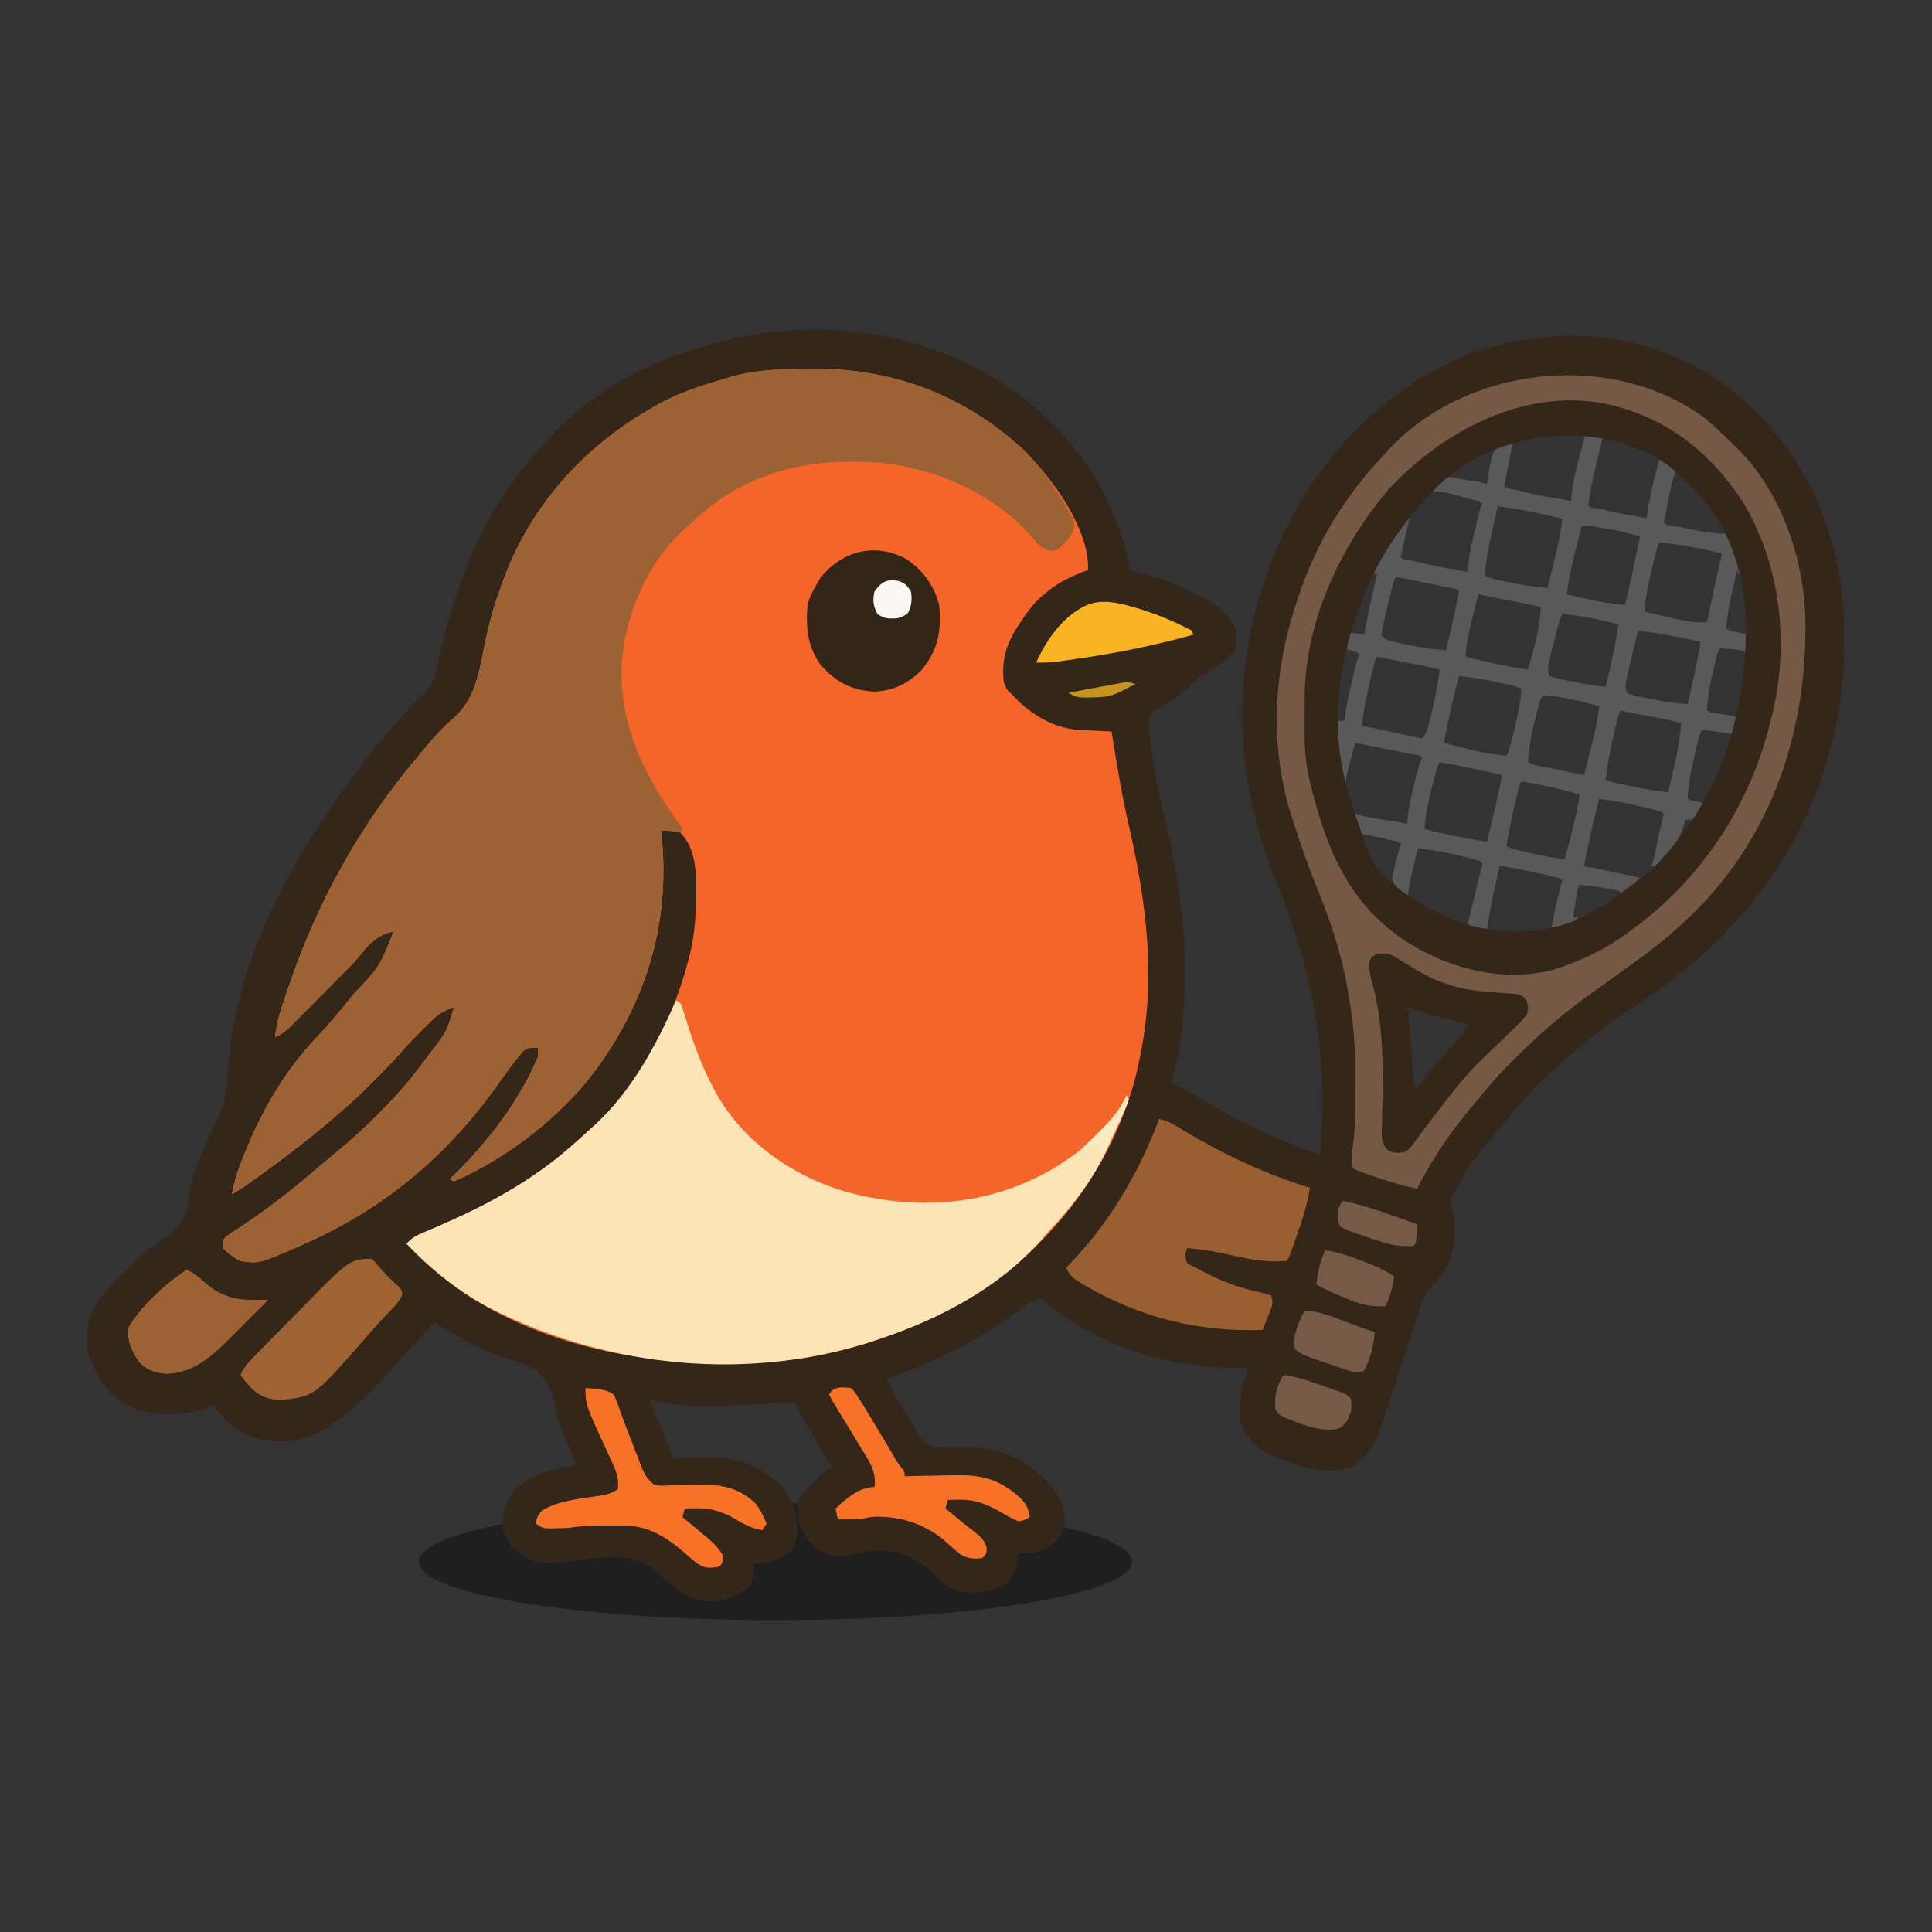 <?xml version="1.0" encoding="UTF-8"?>
<svg width="512px" height="512px" viewBox="0 0 512 512" version="1.1" xmlns="http://www.w3.org/2000/svg" xmlns:xlink="http://www.w3.org/1999/xlink">
    <rect x="0" y="0" width="512" height="512" fill="#333333" stroke="none"/>
    <title>icon-brand-inv</title>
    <g id="icon-brand-inv" stroke="none" fill="none" fill-rule="evenodd" stroke-width="1">
        <g id="icon-brand" transform="translate(0, 75)">
            <g id="Robin" transform="translate(23, 12.352)">
                <ellipse id="Oval" fill-opacity="0.399" fill="#000000" cx="182.5" cy="326.5" rx="94.5" ry="15.5"></ellipse>
                <path d="M251.24,20.6 C264.444,32.034 273.25,46.64 276.591,63.794 C277.152,63.934 277.714,64.074 278.293,64.218 C283.315,65.543 287.994,67.278 292.689,69.505 C293.194,69.742 293.699,69.979 294.219,70.223 C298.793,72.451 302.445,75.004 304.576,79.786 C304.879,82.019 304.805,83.265 303.898,85.319 C302.244,87.429 300.294,88.759 298.008,90.102 C295.4,91.688 293.161,93.678 290.88,95.69 C288.4,97.842 285.812,99.422 282.844,100.848 C281.504,102.307 281.554,102.787 281.528,104.719 C281.578,105.738 281.645,106.755 281.731,107.771 C281.763,108.189 281.795,108.607 281.828,109.037 C281.952,110.323 282.119,111.597 282.302,112.876 C282.373,113.377 282.444,113.878 282.516,114.394 C283.22,118.972 284.278,123.453 285.355,127.953 C290.995,151.621 293.792,175.856 287.442,199.723 C287.861,199.881 288.28,200.039 288.712,200.201 C290.19,200.82 291.465,201.516 292.823,202.36 C303.618,208.964 314.744,214.774 326.85,218.571 C329.151,192.849 325.177,170.858 315.477,147.006 C303.395,117.248 302.889,87.988 315.276,58.162 C325.016,35.676 342.263,16.393 365.155,6.965 C380.61,0.96 399.012,-0.29 414.804,4.968 C415.396,5.165 415.396,5.165 416,5.366 C423.916,8.101 431.367,11.977 437.65,17.532 C438.124,17.938 438.598,18.344 439.086,18.762 C454.915,32.576 463.754,52.196 465.472,73.012 C466.389,87.085 465.209,101.094 461.066,114.625 C460.934,115.055 460.803,115.486 460.667,115.929 C455.62,132.061 446.998,146.36 435.365,158.602 C435.095,158.887 434.825,159.173 434.547,159.467 C430.296,163.934 425.829,167.895 420.897,171.594 C419.998,172.269 419.108,172.954 418.218,173.641 C415.168,175.975 412.052,178.162 408.843,180.269 C404.772,182.95 400.887,185.803 397.099,188.872 C396.785,189.126 396.471,189.38 396.148,189.643 C388.3,196.06 381.061,203.146 374.825,211.146 C374.29,211.796 373.753,212.446 373.214,213.093 C366.074,221.464 366.074,221.464 361.118,231.135 C361.29,231.551 361.463,231.967 361.64,232.396 C362.368,234.268 362.468,236.011 362.474,237.961 L362.475,238.382 C362.474,238.471 362.474,238.548 362.474,238.615 L362.473,239.041 L362.473,239.093 L362.472,239.421 C362.472,239.476 362.472,239.537 362.472,239.606 C362.358,244.493 360.665,248.392 357.691,252.267 C357.228,252.686 356.764,253.105 356.286,253.536 C354.664,255.31 353.985,256.948 353.298,259.197 C353.169,259.595 353.04,259.993 352.906,260.404 C352.628,261.263 352.354,262.124 352.083,262.985 C351.653,264.351 351.212,265.713 350.767,267.074 C350.146,268.976 349.529,270.88 348.916,272.785 C347.562,276.987 346.206,281.188 344.808,285.376 C344.523,286.235 344.243,287.096 343.968,287.958 C342.201,293.488 340.438,298.082 335.381,301.385 C327.559,303.998 318.879,300.641 311.858,297.172 C308.9,295.379 306.807,292.657 305.718,289.391 C305.261,284.184 306.055,279.938 308.003,275.113 C307.497,275.126 306.991,275.139 306.47,275.153 C287.911,275.423 268.378,269.903 254.08,257.689 C252.686,256.673 252.686,256.673 251.258,257.073 C249.2,258.307 247.286,259.695 245.357,261.12 C235.228,268.419 223.904,274.062 212.053,277.968 C213.039,280.83 214.615,283.294 216.194,285.857 C216.459,286.296 216.725,286.735 216.999,287.188 C217.539,288.069 218.091,288.944 218.655,289.811 C219.323,290.862 219.449,291.059 219.844,291.809 L220.049,292.2 C220.087,292.273 220.128,292.351 220.171,292.434 C220.98,293.814 221.626,294.703 222.904,295.673 C225.528,296.272 228.078,296.208 230.757,296.137 C240.216,296.033 246.669,297.809 253.674,304.454 C256.715,307.681 259.003,310.683 259.171,315.234 C258.993,318.344 258.106,319.943 255.816,322.052 C252.754,324.166 250.528,324.353 246.892,324.23 C246.856,324.602 246.82,324.975 246.783,325.359 C246.397,328.112 246.026,330.048 243.893,331.94 C240.184,334.631 236.517,334.905 232.043,334.51 C228.698,333.869 226.845,332.338 224.569,329.89 C220.431,325.761 216.215,323.655 210.375,323.516 C208.337,323.546 206.517,323.673 204.557,324.23 C201.381,325.124 198.3,325.534 195.207,324.174 C191.836,322.099 190.204,319.95 188.779,316.27 C188.129,310.904 188.129,310.904 190.064,308.202 C191.997,305.878 194.177,303.726 196.632,301.956 L197.775,301.956 C197.511,301.539 197.248,301.122 196.976,300.693 C193.618,295.318 190.538,289.808 187.494,284.251 C187.183,284.268 186.872,284.285 186.551,284.303 C174.657,284.943 168.066,285.297 163.47,285.311 L163.009,285.312 C161.42,285.308 160.069,285.262 158.809,285.169 L158.451,285.142 L158.097,285.112 C157.862,285.091 157.63,285.068 157.398,285.044 L156.94,284.993 C154.656,284.729 152.421,284.297 149.229,283.679 C149.596,284.599 149.964,285.518 150.331,286.437 C150.644,287.219 150.957,288.001 151.269,288.783 C151.971,290.54 152.675,292.296 153.392,294.047 C153.596,294.548 153.801,295.05 154.012,295.566 C154.193,296.006 154.374,296.445 154.561,296.898 C154.94,297.958 154.94,297.958 154.94,299.1 C155.406,299.085 155.872,299.07 156.351,299.055 C158.114,299.005 159.877,298.97 161.64,298.943 C162.764,298.922 163.889,298.886 165.013,298.849 C172.466,298.754 177.731,300.947 183.293,305.755 C186.605,309.055 188.138,312.268 188.28,316.948 C188.239,319.778 188.142,321.839 186.254,324.02 C183.45,326.117 180.101,327.085 176.643,327.085 C176.702,327.674 176.761,328.263 176.821,328.87 C176.643,331.079 176.309,332.127 174.782,333.736 C171.738,336.105 168.033,337.189 164.203,336.973 C159.446,336.303 156.627,334.383 153.226,331.083 C148.479,326.549 145.256,325.156 138.629,325.256 C137.151,325.343 135.717,325.476 134.25,325.653 C132.606,325.843 131.145,326.012 129.84,326.157 L129.075,326.241 C119.366,327.302 118.767,326.914 114.267,324.007 C112.093,322.047 110.677,320.145 110.164,317.222 C110.005,313.638 111.142,310.96 112.997,307.917 C117.723,303.191 123.486,302.061 129.81,300.813 C129.533,300.182 129.256,299.552 128.971,298.901 C128.789,298.479 128.607,298.057 128.42,297.622 C128.007,296.664 127.59,295.709 127.169,294.755 C125.996,292.03 125.052,289.385 124.362,286.497 C123.025,280.515 123.025,280.515 119.39,275.821 C116.311,274.139 113.027,273.149 109.669,272.177 C107.382,271.457 105.302,270.439 103.181,269.33 C102.819,269.145 102.456,268.96 102.082,268.769 C98.686,267.015 95.384,265.1 92.115,263.119 C87.29,268.242 87.29,268.242 82.62,273.506 C75.726,281.453 64.36,293.838 53.151,294.667 C45.811,294.809 41.615,293.412 36.162,288.373 C35.103,287.216 34.461,286.259 33.86,284.822 C33.297,285.069 33.297,285.069 32.722,285.321 C26.049,287.926 18.356,288.385 11.695,285.466 C5.281,282.162 2.404,277.266 0.163,270.543 C-0.41,264.698 0.443,260.687 4.072,256.067 C5.387,254.558 6.76,253.127 8.159,251.696 C8.756,251.064 9.352,250.432 9.948,249.8 C13.066,246.55 16.072,243.682 19.86,241.222 C23.221,239.004 25.583,237.308 26.531,233.257 C26.838,231.486 27.087,229.709 27.334,227.929 C27.752,225.594 28.559,223.424 29.398,221.212 C29.565,220.762 29.732,220.313 29.904,219.849 C30.807,217.488 31.801,215.211 32.936,212.953 C35.768,207.274 37.152,202.604 37.479,196.253 C39.448,161.018 62.395,126.205 85.119,100.703 C85.531,100.241 85.942,99.779 86.366,99.302 C87.546,98.062 87.546,98.062 88.673,97.143 C92.145,94.283 92.643,90.545 93.524,86.333 C98.16,64.915 106.646,45.563 121.814,29.526 C122.102,29.215 122.27,29.034 122.419,28.873 L122.596,28.683 C122.746,28.521 122.917,28.335 123.211,28.018 C138.273,12.281 158.245,3.984 179.498,0.97 C179.908,0.91 180.319,0.85 180.741,0.789 C205.653,-2.435 231.986,4.232 251.24,20.6 Z M350.148,179.589 L350.148,179.75 C350.148,179.8 350.148,179.848 350.149,179.896 L350.151,179.993 C350.163,180.41 350.211,180.985 350.409,183.36 C350.447,183.82 350.485,184.267 350.522,184.714 C350.641,186.139 350.76,187.563 350.88,188.988 C350.963,189.981 351.046,190.975 351.129,191.968 L351.861,200.721 L352.432,200.721 C352.723,200.371 353.005,200.032 353.287,199.693 C354.952,197.537 356.633,195.42 358.454,193.392 C361.2,190.421 363.787,187.451 366.139,184.158 C364.937,183.849 363.735,183.539 362.533,183.227 C361.776,183.03 361.776,183.03 361.035,182.838 C357.669,181.973 354.359,181.033 351.07,179.91 C350.756,179.801 350.452,179.695 350.148,179.589 Z M382.196,16.02 C362.922,19.522 339.978,36.713 330.236,57.219 C320.494,77.725 316.523,94.502 320.387,117.222 C324.251,139.942 329.468,148.375 339.867,158.854 C350.267,169.334 374.771,177.135 391.087,173.027 C407.403,168.92 428.934,156.856 445.774,117.222 C462.615,77.588 445.633,44.777 433.55,31.862 C421.468,18.947 401.469,12.519 382.196,16.02 Z" id="Combined-Shape" fill="#342619" fill-rule="nonzero"></path>
                <path d="M191.696,10.416 C192.155,10.413 192.614,10.409 193.086,10.404 C214.089,10.302 233.031,17.729 248.389,32.002 C255.671,39.271 264.988,51.744 265.358,62.485 C265.34,62.891 265.321,63.298 265.302,63.717 C264.86,63.883 264.418,64.049 263.963,64.221 C260.147,65.72 256.959,67.289 253.874,69.992 C253.548,70.264 253.223,70.536 252.887,70.816 C250.56,72.927 248.86,75.36 247.16,77.978 C246.944,78.31 246.729,78.641 246.507,78.983 C243.515,83.737 242.395,87.748 243.017,93.38 C243.712,95.324 243.712,95.324 245.302,96.802 C245.686,97.205 246.07,97.608 246.465,98.024 C251.034,102.503 256.832,105.803 263.329,106.11 C264.053,106.146 264.053,106.146 264.791,106.182 C265.29,106.205 265.788,106.227 266.302,106.25 C266.81,106.275 267.317,106.3 267.84,106.325 C269.089,106.385 270.338,106.444 271.588,106.5 C271.691,107.157 271.691,107.157 271.796,107.826 C273.057,115.801 274.388,123.726 276.195,131.599 C280.898,152.148 283.452,172.33 279.016,193.207 C278.909,193.728 278.802,194.249 278.691,194.786 C273.538,218.876 257.834,240.907 237.29,254.385 C224.513,262.562 210.619,268.307 195.768,271.5 C195.368,271.586 194.969,271.672 194.558,271.761 C186.044,273.476 177.675,273.852 169.018,273.819 C168.463,273.816 167.908,273.815 167.336,273.813 C138.479,273.711 108.176,265.65 87.198,244.796 C86.373,243.955 85.551,243.112 84.734,242.265 C86.102,240.7 87.449,240.013 89.358,239.214 C89.942,238.966 90.525,238.718 91.126,238.462 C91.751,238.199 92.376,237.936 93.019,237.666 C105.731,232.182 117.698,225.758 128.161,216.595 C128.898,215.953 128.898,215.953 129.65,215.298 C131.076,214.036 132.479,212.754 133.876,211.461 C134.242,211.132 134.609,210.804 134.987,210.465 C147.274,198.944 155.508,182.531 159.59,166.396 C159.692,165.994 159.794,165.591 159.9,165.176 C161.184,159.886 161.455,154.682 161.482,149.247 C161.486,148.643 161.489,148.039 161.492,147.416 C161.445,142.359 160.988,137.151 157.304,133.311 C155.256,132.658 155.256,132.658 153.304,132.74 C152.927,132.74 152.55,132.74 152.161,132.74 C152.202,133.081 152.244,133.421 152.286,133.772 C154.9,158.16 147.602,180.38 132.411,199.375 C123.315,210.237 110.414,220.077 97.305,225.722 C96.928,225.534 96.551,225.345 96.162,225.152 C96.474,224.854 96.785,224.556 97.106,224.249 C106.244,215.346 114.624,204.466 119.59,192.636 C119.59,191.883 119.59,191.13 119.59,190.355 C117.881,190.184 117.035,190.119 115.655,191.197 C113.184,194.14 110.928,197.193 108.723,200.336 C95.648,218.777 79.016,232.742 58.448,241.944 C57.801,242.234 57.153,242.524 56.486,242.823 C45.702,247.548 45.702,247.548 40.734,246.828 C38.995,245.906 37.454,244.9 36.163,243.406 C36.163,241.124 36.163,241.124 36.9,240.354 C37.418,240.013 37.418,240.013 37.946,239.664 C38.335,239.401 38.723,239.138 39.123,238.866 C39.549,238.588 39.974,238.309 40.413,238.022 C41.309,237.413 42.204,236.803 43.098,236.19 C43.559,235.876 44.021,235.561 44.496,235.237 C50.644,230.969 56.465,226.244 62.123,221.353 C63.011,220.596 63.91,219.855 64.814,219.117 C74.042,211.524 82.884,202.911 89.876,193.207 C90.307,192.633 90.738,192.06 91.182,191.469 C95.404,186.012 95.404,186.012 97.305,179.516 C94.312,180.629 92.635,181.689 90.448,184.08 C89.616,184.902 88.783,185.722 87.948,186.54 C86.376,188.083 84.897,189.673 83.459,191.34 C81.152,193.991 78.691,196.471 76.198,198.947 C75.764,199.383 75.33,199.818 74.882,200.267 C72.164,202.976 69.37,205.551 66.448,208.038 C65.986,208.437 65.986,208.437 65.514,208.844 C59.297,214.208 52.813,219.161 46.163,223.975 C45.725,224.292 45.287,224.609 44.836,224.936 C42.755,226.434 40.681,227.875 38.449,229.145 C39.229,225.053 40.509,221.391 42.127,217.558 C42.377,216.963 42.628,216.368 42.886,215.754 C47.492,205.039 53.133,195.71 61.181,187.25 C64.06,184.222 66.711,181.08 69.305,177.805 C69.873,177.106 69.873,177.106 70.453,176.392 C77.644,168.744 77.644,168.744 81.305,159.551 C76.649,160.172 73.818,164.064 71.019,167.537 C70.074,168.494 69.12,169.444 68.162,170.389 C67.576,170.979 66.99,171.57 66.406,172.161 C64.685,173.899 62.962,175.633 61.237,177.366 C60.495,178.112 59.754,178.86 59.014,179.608 C57.94,180.694 56.863,181.775 55.785,182.857 C55.292,183.358 55.292,183.358 54.788,183.87 C53.255,185.401 51.941,186.711 49.877,187.502 C50.206,184.783 50.749,182.315 51.614,179.717 C51.849,179.007 52.084,178.297 52.327,177.566 C52.581,176.813 52.836,176.061 53.091,175.309 C53.22,174.927 53.349,174.544 53.482,174.15 C60.96,151.994 72.413,131.209 87.591,113.345 C88.089,112.736 88.587,112.126 89.084,111.516 C91.646,108.396 94.213,105.547 97.269,102.899 C103.18,97.678 104.015,90.299 105.555,82.862 C106.536,78.26 107.638,73.83 109.305,69.421 C109.55,68.717 109.795,68.012 110.048,67.287 C117.238,46.899 131.693,30.868 150.447,20.363 C150.99,20.053 151.533,19.743 152.092,19.423 C157.529,16.505 163.403,14.682 169.304,12.948 C169.736,12.816 170.168,12.685 170.614,12.55 C177.543,10.53 184.534,10.445 191.696,10.416 Z" id="Path" fill="#F56429" fill-rule="nonzero"></path>
                <path d="M371.671,159.435 L371.64,159.551 L370.794,159.484 L367.678,159.217 L366.497,158.98 C366.094,158.176 366.015,157.479 366.093,156.778 L366.421,155.521 L367.318,152.039 C367.715,150.525 368.07,149.034 368.373,147.539 L368.476,147.122 C368.955,145.179 369.439,143.238 369.925,141.297 L369.326,141.178 L369.354,140.88 C367.599,140.296 365.859,139.881 364.056,139.476 L362.675,139.168 C359.383,138.417 356.142,137.825 352.783,137.457 C351.73,141.471 350.819,145.476 350.101,149.556 L350.019,150.035 L349.512,149.625 L347.428,147.917 L347.175,147.667 C346.491,146.984 346.44,146.83 345.926,145.29 C346.196,143.971 346.492,142.688 346.827,141.396 L347.371,139.324 C347.647,138.269 347.929,137.216 348.211,136.163 L347.59,136.088 L347.64,135.746 L337.721,133.545 C336.708,131.843 336.129,130.118 335.64,128.177 L336.167,128.237 L336.491,128.373 C337.179,128.657 337.433,128.715 338.21,128.893 L339.426,129.114 C342.127,129.694 344.815,130.169 347.551,130.453 L346.696,130.246 C347.773,130.505 348.849,130.766 349.926,131.029 L350.122,128.834 C350.461,125.795 351.157,122.896 351.926,119.941 L352.316,118.391 L352.844,116.34 C353.304,114.586 353.421,114.353 353.926,113.345 L353.271,113.303 L353.354,112.928 L336.211,109.505 C335.804,111.048 335.307,112.64 334.853,114.25 L334.711,114.759 C334.057,117.138 333.527,119.55 333.546,121.902 L333.354,121.902 C332.178,115.738 331.366,109.944 331.64,103.648 L333.354,103.648 L333.551,101.754 C333.928,98.742 334.635,95.826 335.354,92.881 L336.146,89.584 C336.684,87.38 336.797,87.081 337.254,86.166 L337.354,85.964 L336.714,85.857 L336.783,85.547 L333.997,84.752 L334.497,80.26 L338.497,80.83 L338.926,78.62 C339.846,74.015 340.896,69.439 341.926,64.858 L341.315,64.858 L341.354,64.441 L340.893,64.44 C342.673,57.949 347.095,52.172 351.589,47.23 C350.672,49.469 350.063,51.797 349.534,54.231 L349.247,55.599 C348.898,57.214 348.552,58.83 348.211,60.448 L348.905,60.619 L348.783,60.865 L350.066,61.034 C350.519,61.098 350.972,61.166 351.423,61.236 L353.89,61.838 C357.043,62.62 360.116,63.256 363.299,63.651 C364.174,63.859 365.049,64.072 365.925,64.287 L366.122,62.11 C366.471,58.979 367.172,55.97 367.925,52.914 L368.316,51.282 L368.722,49.614 C369.063,48.227 369.232,47.607 369.43,47.097 L369.475,46.986 C369.595,46.692 369.732,46.42 369.925,46.033 L369.271,45.988 L369.354,45.616 C368.367,45.35 367.379,45.09 366.39,44.832 C363.371,44.096 359.747,42.656 356.519,42.873 L357.777,41.624 C359.983,39.446 360.389,39.194 361.441,39.057 C363.965,39.624 366.465,40.038 369.033,40.33 L371.068,40.899 L371.258,39.667 L371.695,37.056 C371.833,36.253 371.951,35.596 372.063,35.044 C372.272,34.402 372.467,33.772 372.556,33.142 C372.862,32.274 373.248,31.678 373.925,30.631 C375.39,29.905 376.858,29.44 378.424,29.067 C378.059,29.833 377.823,30.607 377.586,31.521 L377.314,32.933 L377.012,34.47 L376.711,36.061 C376.35,37.915 375.991,39.768 375.639,41.623 L376.283,41.792 L376.211,42.04 L377.204,42.21 C377.959,42.342 378.712,42.479 379.465,42.619 L380.997,43.013 C384.122,43.839 387.164,44.455 390.32,44.817 L393.353,45.463 L393.55,43.266 C393.887,40.239 394.585,37.354 395.353,34.411 L395.744,32.875 C396.234,30.964 396.728,29.081 397.353,27.209 L401.855,27.708 C401.603,29 401.337,30.284 401.035,31.565 L400.693,32.953 L399.925,36.097 C399.045,39.649 398.301,43.114 397.925,46.757 L398.561,46.914 L398.496,47.174 L400.443,47.386 L400.508,47.395 C403.845,48.213 407.17,48.98 410.58,49.394 L409.92,49.243 C411.065,49.502 412.209,49.764 413.353,50.026 L413.523,48.85 C414.299,43.829 415.496,38.963 416.782,34.054 C418.758,34.767 420.294,35.58 421.924,36.906 L421.821,37.445 L421.353,37.06 C420.267,39.378 419.788,41.724 419.297,44.218 L418.996,45.794 C418.636,47.636 418.277,49.478 417.924,51.321 L418.591,51.476 L418.496,51.738 L420.79,51.988 C425.129,52.987 429.442,53.884 433.924,54.173 L433.925,53.906 C434.883,54.373 435.462,55.055 436.442,56.21 C437.653,59.221 438.034,62.112 437.924,65.017 C437.75,64.63 437.56,64.247 437.353,63.87 L437.034,65.149 C435.872,69.829 434.804,74.423 434.496,79.272 L435.136,79.414 L435.067,79.689 L439.637,80.703 L439.638,85.547 L439.151,85.306 C438.458,84.971 438.269,84.946 437.134,84.796 L435.567,84.656 C434.639,84.57 433.71,84.486 432.781,84.406 L432.578,84.816 C432.477,85.022 432.394,85.197 432.32,85.376 L432.27,85.499 L432.201,85.684 C431.996,86.255 431.813,87.01 431.376,88.807 L431.067,90.11 C430.21,93.726 429.589,97.232 429.353,100.949 L429.983,101.084 L429.924,101.366 L431.384,101.596 L433.281,101.901 L435.17,102.202 L435.521,102.268 L436.533,102.484 C436.975,102.603 437.252,102.742 437.924,103.077 L436.21,108.211 L435.912,108.166 C436.014,107.854 436.113,107.54 436.21,107.224 L434.48,106.954 L432.246,106.618 C430.904,106.413 429.559,106.228 428.21,106.083 L428.024,106.272 C427.549,106.776 427.459,107.148 426.601,110.683 L426.21,112.322 C425.22,116.325 424.51,120.221 424.21,124.337 L424.837,124.516 L424.782,124.754 L426.918,125.11 L428.157,125.463 L428.082,125.659 C427.482,127.2 426.872,128.469 425.924,129.888 L423.639,129.888 L423.404,130.851 C422.348,134.59 420.582,136.812 417.925,139.585 C417.155,140.53 416.39,141.478 415.639,142.438 L414.663,141.951 C415.044,141.148 415.284,140.3 415.531,139.202 L415.782,137.92 C416.045,136.699 416.29,135.481 416.509,134.262 C417.016,132.243 417.494,130.218 417.925,128.177 L417.324,128.123 L417.353,127.76 C412.156,126.387 407.036,125.209 401.722,124.464 L400.782,124.337 C399.238,130.188 398.005,136.096 396.782,142.021 L397.481,142.181 L397.353,142.438 L398.302,142.482 C398.566,142.501 398.83,142.523 399.092,142.547 L401.639,143.126 C403.003,143.44 404.367,143.747 405.737,144.032 L407.068,144.302 L407.725,144.447 C408.473,144.607 409.158,144.733 409.828,144.776 C410.43,144.944 411.033,145.116 411.639,145.29 L409.969,146.952 C407.608,149.284 407.448,149.287 406.478,149.31 L406.027,149.254 C406.184,149.126 406.34,148.997 406.496,148.866 C402.875,147.991 399.353,147.449 395.639,147.154 L395.383,147.673 C395.058,148.351 395.013,148.605 394.762,150.029 L394.461,152.075 C394.28,153.286 394.101,154.499 393.925,155.711 C394.303,155.711 394.646,155.689 394.965,155.646 C394.648,156.559 394.227,156.947 393.425,157.686 C391.621,158.338 390.123,158.41 388.211,158.41 C388.913,154.144 389.861,150.012 391.068,145.86 L390.426,145.79 L390.496,145.443 C387.874,144.764 385.248,144.163 382.598,143.62 L381.461,143.391 L379.925,143.09 C378.116,142.732 376.306,142.375 374.497,142.021 C373.092,147.704 371.837,153.325 371.068,159.134 L371.671,159.435 Z M380.211,119.773 L379.999,120.199 C379.916,120.37 379.845,120.52 379.781,120.67 L379.731,120.791 C379.486,121.4 379.323,122.086 378.834,124.145 L378.532,125.442 C377.642,129.238 376.844,133.038 376.211,136.887 L376.502,137.032 L376.757,137.156 C376.878,137.213 376.99,137.265 377.102,137.313 L377.222,137.363 L377.344,137.41 L377.594,137.5 C378.163,137.69 378.95,137.878 380.684,138.29 L381.996,138.598 C385.207,139.374 388.354,139.952 391.639,140.309 L392.333,137.761 C393.639,132.949 394.894,128.14 395.639,123.196 C390.525,121.759 385.482,120.518 380.211,119.773 Z M358.497,114.639 L358.235,115.169 C357.818,116.038 357.694,116.524 356.888,119.685 L356.497,121.235 C355.535,124.937 354.838,128.51 354.497,132.323 C359.969,133.807 365.481,134.814 371.068,135.746 L372.425,130.113 C373.394,126.111 374.29,122.106 375.068,118.062 L372.527,117.488 C367.87,116.44 363.21,115.427 358.497,114.639 Z M406.496,100.949 L406.23,101.486 C405.829,102.321 405.731,102.725 405.119,105.263 L404.818,106.546 C403.826,110.744 403.062,114.926 402.496,119.203 L403.037,119.468 C403.879,119.867 404.361,119.969 407.376,120.607 L408.853,120.914 C412.252,121.641 415.612,122.243 419.067,122.626 L419.564,120.535 L420.46,116.707 C421.441,112.597 422.19,108.59 422.496,104.371 L421.445,104.025 C420.679,103.779 420.388,103.716 419.276,103.474 L413.532,102.339 C411.187,101.875 408.842,101.411 406.496,100.949 Z M386.909,96.945 L386.586,96.95 C385.431,96.989 385.349,97.31 384.316,101.353 L383.925,102.91 C382.905,106.818 382.216,110.607 381.925,114.639 L382.513,114.93 C383.128,115.224 383.357,115.278 384.457,115.536 L388.043,116.274 L389.996,116.672 C392.258,117.137 394.52,117.601 396.782,118.062 C397.181,116.515 397.578,114.967 397.973,113.418 L398.461,111.502 C399.466,107.608 400.397,103.815 400.782,99.808 L398.905,99.309 C394.947,98.266 391.016,97.307 386.909,96.945 Z M363.64,91.822 C362.119,97.687 360.771,103.552 359.64,109.505 L361.545,110.001 L365.032,110.896 C368.766,111.872 372.362,112.588 376.211,112.928 L376.362,112.625 C376.455,112.437 376.534,112.274 376.605,112.112 L376.654,112 C376.946,111.307 377.142,110.54 377.82,107.882 L378.211,106.332 C379.173,102.63 379.87,99.057 380.211,95.244 L379.701,94.993 C378.836,94.578 378.411,94.483 375.562,93.841 L374.175,93.533 C370.666,92.728 367.226,92.165 363.64,91.822 Z M354.64,89.213 L341.926,86.688 L341.683,87.179 C341.258,88.067 341.14,88.579 340.316,92.167 L339.926,93.89 L339.535,95.572 L338.906,98.339 C338.823,98.715 338.755,99.042 338.692,99.378 L338.613,99.818 C338.442,100.822 338.283,102.092 337.926,104.942 L353.925,108.365 L354.472,107.542 C355.083,106.607 355.142,106.417 355.451,105.432 L356.156,102.467 L356.533,100.842 C357.392,97.269 358.114,93.767 358.497,90.11 C357.216,89.778 355.936,89.483 354.64,89.213 Z M411.067,79.843 C410.648,81.571 410.232,83.301 409.821,85.031 L409.317,87.151 L408.807,89.251 L408.333,91.262 L408.137,92.076 C407.76,93.656 407.612,94.594 408.21,96.385 C409.34,96.732 410.475,97.066 411.629,97.318 L413.032,97.598 C416.752,98.38 420.411,98.993 424.21,99.238 L424.709,97.18 C425.862,92.382 426.92,87.592 427.639,82.695 L425.733,82.302 L422.246,81.59 C418.523,80.818 414.854,80.208 411.067,79.843 Z M391.068,75.279 L390.909,75.598 C390.836,75.746 390.771,75.881 390.711,76.015 L390.643,76.171 L390.578,76.33 C390.283,77.075 390.023,78.092 389.199,81.303 L388.711,83.23 L388.208,85.149 L387.536,87.792 C387.165,89.273 387.061,90.089 387.639,91.822 C388.79,92.169 389.947,92.503 391.122,92.755 L392.532,93.034 C395.844,93.743 399.129,94.297 402.496,94.674 L402.995,92.617 C404.148,87.818 405.206,83.028 405.925,78.131 C401.009,76.783 396.124,75.914 391.068,75.279 Z M368.782,70.145 L368.286,72.047 L367.39,75.529 C366.412,79.256 365.695,82.846 365.354,86.688 C370.853,88.028 376.319,89.291 381.925,90.11 L382.716,87.284 C383.972,82.773 385.121,78.298 385.354,73.568 C384.073,73.235 382.793,72.94 381.497,72.671 L368.782,70.145 Z M347.068,65.582 L347.01,65.64 C346.954,65.697 346.902,65.75 346.854,65.803 L346.807,65.856 L346.764,65.909 L346.707,65.985 C346.485,66.299 346.319,66.759 345.998,68.015 L345.778,68.897 C345.615,69.563 345.418,70.388 345.172,71.419 L344.676,73.532 L344.159,75.639 L343.428,78.743 C343.233,79.594 343.2,79.872 343.069,80.983 L343.428,81.34 C344.385,82.271 344.693,82.339 347.68,83.007 L349.068,83.301 C352.78,84.107 356.414,84.732 360.211,84.977 L360.758,82.705 C361.846,78.163 362.881,73.621 363.64,69.004 L362.437,68.696 C362.338,68.671 362.241,68.647 362.146,68.624 L361.454,68.459 C360.461,68.231 359.196,67.973 356.103,67.342 L354.104,66.936 L352.085,66.517 L350.169,66.13 C349.141,65.919 348.108,65.727 347.068,65.582 Z M416.782,56.454 L416.634,56.75 C416.566,56.888 416.506,57.013 416.45,57.134 L416.401,57.243 L416.313,57.452 L416.251,57.612 C416.119,57.966 415.995,58.389 415.817,59.082 L415.666,59.677 C415.534,60.209 415.375,60.868 415.172,61.703 L414.782,63.335 C413.847,67.13 413.133,70.814 412.782,74.709 C414.205,75.05 415.63,75.388 417.055,75.722 L418.817,76.135 L419.636,76.331 C422.892,77.105 425.956,77.751 429.353,77.561 C430.277,73.211 431.226,68.868 432.188,64.527 L433.353,59.307 L430.486,58.674 C425.954,57.679 421.439,56.759 416.782,56.454 Z M396.211,51.891 L395.538,54.482 C394.201,59.66 392.936,64.829 392.211,70.145 L393.913,70.538 L397.032,71.25 C400.567,72.072 404.023,72.654 407.639,72.997 C409.078,66.934 410.368,60.843 411.639,54.743 C410.581,54.48 409.524,54.218 408.465,53.96 L407.139,53.638 C403.504,52.727 399.949,52.183 396.211,51.891 Z M373.925,46.757 L373.43,48.963 L372.532,52.996 L372.218,54.404 C371.441,57.919 370.76,61.4 370.497,65.011 L370.672,65.184 C371.177,65.666 371.474,65.733 374.495,66.415 L375.889,66.722 C379.607,67.58 383.263,68.129 387.068,68.434 L387.517,66.706 L387.987,64.884 C389.232,60.026 390.387,55.167 391.068,50.18 C385.415,48.62 379.71,47.662 373.925,46.757 Z" id="Shape" fill-opacity="0.498" fill="#808080" fill-rule="nonzero"></path>
                <path d="M386.418,20.4 C399.598,19.047 413.22,21.913 423.904,29.596 C426.081,31.35 428.06,33.293 430.046,35.258 L431.387,36.508 C441.89,46.479 447.104,61.91 447.665,76.104 C448.223,102.367 440.747,127.348 422.418,146.712 C419.166,150.074 415.726,152.525 412.165,155.108 C410.196,156.537 408.19,157.995 406.146,159.604 C405.845,159.842 405.215,160.029 404.725,160.263 C403.714,160.745 402.823,161.203 402.314,161.522 C393.328,167.155 375.805,170.742 358.231,163.369 C341.055,156.164 334.45,146.78 332.885,142.994 C330.974,138.247 329.352,133.39 327.751,128.522 L327.315,127.201 C321.667,109.837 322.615,92.05 328.324,74.776 L328.835,73.224 C333.374,59.756 340.232,48.614 350.023,38.349 L351.058,37.201 C360.175,27.437 373.12,21.766 386.418,20.4 Z" id="Path" stroke="#342619" stroke-width="15.992" fill-rule="nonzero"></path>
                <path d="M191.696,10.416 C192.155,10.413 192.614,10.409 193.086,10.404 C214.089,10.302 233.031,17.729 248.389,32.002 C252.599,36.204 256.018,40.912 259.017,46.033 C259.321,46.549 259.625,47.064 259.938,47.595 C260.212,48.092 260.485,48.588 260.767,49.099 C261.009,49.539 261.251,49.979 261.501,50.432 C262.01,52.217 261.602,52.978 260.731,54.59 C259.865,55.762 259.865,55.762 258.874,56.8 C258.553,57.152 258.231,57.503 257.9,57.865 C256.731,58.583 256.731,58.583 255.032,58.57 C252.945,57.897 252.267,57.145 250.91,55.446 C240.904,43.74 225.346,36.766 210.111,35.289 C198.029,34.462 187.201,35.304 176.161,40.329 C175.632,40.565 175.103,40.801 174.558,41.044 C168.62,43.842 163.77,47.837 159.018,52.308 C158.666,52.623 158.314,52.938 157.951,53.262 C148.366,62.169 142.318,76.42 141.728,89.309 C141.244,105.591 148.313,119.305 157.875,132.17 C157.687,132.546 157.498,132.923 157.304,133.311 C156.667,133.217 156.031,133.122 155.375,133.025 C153.464,132.714 153.464,132.714 152.161,132.74 C152.202,133.081 152.244,133.421 152.286,133.772 C154.9,158.16 147.602,180.38 132.411,199.375 C123.315,210.237 110.414,220.077 97.305,225.722 C96.928,225.534 96.551,225.345 96.162,225.152 C96.474,224.854 96.785,224.556 97.106,224.249 C106.244,215.346 114.624,204.466 119.59,192.636 C119.59,191.883 119.59,191.13 119.59,190.355 C117.881,190.184 117.035,190.119 115.655,191.197 C113.184,194.14 110.928,197.193 108.723,200.336 C95.648,218.777 79.016,232.742 58.448,241.944 C57.801,242.234 57.153,242.524 56.486,242.823 C45.702,247.548 45.702,247.548 40.734,246.828 C38.995,245.906 37.454,244.9 36.163,243.406 C36.163,241.124 36.163,241.124 36.9,240.354 C37.418,240.013 37.418,240.013 37.946,239.664 C38.335,239.401 38.723,239.138 39.123,238.866 C39.549,238.588 39.974,238.309 40.413,238.022 C41.309,237.413 42.204,236.803 43.098,236.19 C43.559,235.876 44.021,235.561 44.496,235.237 C50.644,230.969 56.465,226.244 62.123,221.353 C63.011,220.596 63.91,219.855 64.814,219.117 C74.042,211.524 82.884,202.911 89.876,193.207 C90.307,192.633 90.738,192.06 91.182,191.469 C95.404,186.012 95.404,186.012 97.305,179.516 C94.312,180.629 92.635,181.689 90.448,184.08 C89.616,184.902 88.783,185.722 87.948,186.54 C86.376,188.083 84.897,189.673 83.459,191.34 C81.152,193.991 78.691,196.471 76.198,198.947 C75.764,199.383 75.33,199.818 74.882,200.267 C72.164,202.976 69.37,205.551 66.448,208.038 C65.986,208.437 65.986,208.437 65.514,208.844 C59.297,214.208 52.813,219.161 46.163,223.975 C45.725,224.292 45.287,224.609 44.836,224.936 C42.755,226.434 40.681,227.875 38.449,229.145 C39.229,225.053 40.509,221.391 42.127,217.558 C42.377,216.963 42.628,216.368 42.886,215.754 C47.492,205.039 53.133,195.71 61.181,187.25 C64.06,184.222 66.711,181.08 69.305,177.805 C69.873,177.106 69.873,177.106 70.453,176.392 C77.644,168.744 77.644,168.744 81.305,159.551 C76.649,160.172 73.818,164.064 71.019,167.537 C70.074,168.494 69.12,169.444 68.162,170.389 C67.576,170.979 66.99,171.57 66.406,172.161 C64.685,173.899 62.962,175.633 61.237,177.366 C60.495,178.112 59.754,178.86 59.014,179.608 C57.94,180.694 56.863,181.775 55.785,182.857 C55.292,183.358 55.292,183.358 54.788,183.87 C53.255,185.401 51.941,186.711 49.877,187.502 C50.206,184.783 50.749,182.315 51.614,179.717 C51.849,179.007 52.084,178.297 52.327,177.566 C52.581,176.813 52.836,176.061 53.091,175.309 C53.22,174.927 53.349,174.544 53.482,174.15 C60.96,151.994 72.413,131.209 87.591,113.345 C88.089,112.736 88.587,112.126 89.084,111.516 C91.646,108.396 94.213,105.547 97.269,102.899 C103.18,97.678 104.015,90.299 105.555,82.862 C106.536,78.26 107.638,73.83 109.305,69.421 C109.55,68.717 109.795,68.012 110.048,67.287 C117.238,46.899 131.693,30.868 150.447,20.363 C150.99,20.053 151.533,19.743 152.092,19.423 C157.529,16.505 163.403,14.682 169.304,12.948 C169.736,12.816 170.168,12.685 170.614,12.55 C177.543,10.53 184.534,10.445 191.696,10.416 Z" id="Path" fill="#9C6233" fill-rule="nonzero"></path>
                <path d="M156.161,177.805 C157.304,178.375 157.304,178.375 157.79,179.561 C157.95,180.077 158.11,180.593 158.275,181.125 C158.457,181.697 158.639,182.27 158.826,182.86 C159.019,183.474 159.212,184.088 159.411,184.722 C161.204,190.256 163.167,195.469 165.875,200.623 C166.256,201.367 166.256,201.367 166.645,202.127 C173.809,215.075 186.945,224.317 200.996,228.414 C219.39,233.491 238.218,232.354 255.063,222.939 C262.968,218.327 271.806,211.484 275.588,202.904 C275.776,203.281 275.965,203.657 276.159,204.045 C275.645,205.426 275.094,206.737 274.481,208.074 C274.297,208.48 274.113,208.885 273.924,209.303 C273.534,210.162 273.141,211.021 272.747,211.878 C272.187,213.11 271.649,214.349 271.115,215.592 C267.22,224.475 261.681,231.839 255.017,238.842 C254.358,239.611 253.703,240.384 253.052,241.16 C241.964,253.763 226.195,262.138 210.446,267.364 C209.649,267.632 209.649,267.632 208.835,267.905 C175.63,278.863 138.9,275.202 107.785,259.815 C98.963,255.331 91.579,249.365 84.734,242.265 C86.102,240.7 87.449,240.013 89.358,239.214 C89.942,238.966 90.525,238.718 91.126,238.462 C91.751,238.199 92.376,237.936 93.019,237.666 C105.731,232.182 117.698,225.758 128.161,216.595 C128.653,216.167 129.144,215.739 129.65,215.298 C131.076,214.036 132.479,212.754 133.876,211.461 C134.242,211.132 134.609,210.804 134.987,210.465 C144.557,201.491 150.859,189.618 156.161,177.805 Z" id="Path" fill="#FDE4B6" fill-rule="nonzero"></path>
                <path d="M428.512,23.244 C430.943,25.187 433.156,27.337 435.365,29.526 C435.787,29.92 436.209,30.314 436.643,30.72 C448.632,42.103 454.8,59.676 455.427,75.944 C456.048,104.422 447.816,131.43 428.01,152.393 C422.681,157.93 417.037,162.687 410.806,167.169 C409.968,167.778 409.13,168.387 408.292,168.996 C405.258,171.195 402.221,173.392 399.164,175.559 C392.46,180.316 386.39,185.387 380.537,191.156 C379.858,191.813 379.179,192.47 378.5,193.126 C374.698,196.83 371.262,200.692 367.972,204.863 C367.092,205.923 366.212,206.982 365.33,208.04 C360.402,214.092 356.047,220.717 352.551,227.709 C348.421,226.801 344.434,225.618 340.45,224.21 C340.019,224.059 339.588,223.907 339.144,223.751 C336.065,222.645 336.065,222.645 335.417,221.997 C335.341,220.958 335.341,220.958 335.346,219.641 C335.344,219.216 335.343,218.79 335.341,218.352 C335.417,216.857 335.417,216.857 335.7,215.115 C336.037,212.478 336.092,209.904 336.104,207.248 C336.109,206.442 336.109,206.442 336.114,205.619 C336.12,204.481 336.123,203.343 336.126,202.205 C336.131,200.504 336.149,198.804 336.167,197.103 C336.207,189.82 335.59,182.895 334.275,175.736 C334.201,175.307 334.157,175.057 334.119,174.835 L334.073,174.573 C334.034,174.35 333.99,174.095 333.914,173.657 C332.165,164.017 329.057,155.257 325.331,146.224 C323.344,141.289 321.656,136.241 319.997,131.188 C319.851,130.746 319.705,130.304 319.555,129.848 C313.371,110.814 314.317,91.307 320.568,72.361 C320.739,71.84 320.911,71.319 321.087,70.782 C325.996,56.178 333.403,44.086 343.984,32.953 C344.316,32.584 344.648,32.215 344.99,31.835 C365.787,9.468 403.949,5.421 428.512,23.244 Z M350.267,179.734 L350.267,179.944 C350.267,179.976 350.268,180.008 350.268,180.04 L350.27,180.138 C350.282,180.554 350.33,181.13 350.528,183.504 C350.566,183.965 350.604,184.411 350.641,184.858 L350.999,189.132 C351.082,190.126 351.165,191.119 351.248,192.112 L351.98,200.865 L352.551,200.865 C352.842,200.516 353.124,200.176 353.406,199.837 C355.071,197.682 356.752,195.564 358.573,193.537 C361.319,190.566 363.906,187.596 366.258,184.303 C365.056,183.993 363.854,183.683 362.652,183.371 C361.895,183.175 361.895,183.175 361.154,182.982 C357.788,182.118 354.478,181.177 351.189,180.054 C350.875,179.945 350.571,179.84 350.267,179.734 Z M344.863,42.479 C332.178,57.479 322.788,77.559 322.756,97.464 C322.754,97.887 322.753,98.31 322.751,98.746 C322.748,99.637 322.746,100.528 322.746,101.419 C322.745,102.762 322.735,104.105 322.724,105.449 C322.706,110.154 322.871,114.597 323.995,119.194 C324.113,119.692 324.232,120.19 324.354,120.703 C328.729,138.294 334.803,152.913 350.76,162.859 C362.049,169.624 375.444,172.93 388.461,169.703 C395.762,167.409 402.357,164.307 408.522,159.744 C408.826,159.524 409.13,159.303 409.444,159.076 C427.949,145.588 440.875,125.998 446.217,103.773 C446.381,103.111 446.546,102.448 446.716,101.765 C451.229,83.107 448.876,62.205 438.886,45.676 C431.137,33.942 421.357,25.389 407.808,21.066 C407.437,20.948 407.066,20.83 406.684,20.708 C383.933,13.855 360.061,25.93 344.863,42.479 Z" id="Combined-Shape" fill="#765945" fill-rule="nonzero"></path>
                <path d="M284.159,209.179 C285.799,209.524 287.046,210.017 288.471,210.893 C288.855,211.125 289.239,211.357 289.634,211.596 C290.043,211.846 290.452,212.095 290.873,212.352 C301.35,218.614 312.475,223.855 324.158,227.433 C323.428,231.798 322.183,235.857 320.694,240.019 C320.486,240.614 320.278,241.209 320.064,241.822 C318.527,246.175 318.527,246.175 317.873,246.828 C313.107,247.208 308.71,246.519 304.087,245.438 C299.919,244.487 295.857,243.715 291.587,243.406 C291.054,245.123 290.991,245.611 291.587,247.399 C292.564,247.993 292.564,247.993 293.873,248.54 C294.481,248.873 295.089,249.206 295.715,249.549 C300.504,252.119 305.102,253.863 310.425,255.022 C311.587,255.285 312.732,255.614 313.873,255.955 C314.646,258.271 313.96,259.248 313.051,261.481 C312.646,262.491 312.646,262.491 312.232,263.52 C312.019,264.036 311.806,264.551 311.587,265.082 C294.661,265.704 279.071,261.825 264.445,253.246 C264.086,253.038 263.726,252.83 263.356,252.616 C261.509,251.491 260.302,250.622 259.588,248.54 C259.962,248.158 260.336,247.776 260.722,247.383 C271.023,236.652 279.051,223.135 284.159,209.179 Z" id="Path" fill="#995F31" fill-rule="nonzero"></path>
                <path d="M345.126,165.455 C346.789,166.215 348.3,167.185 349.838,168.168 C353.312,170.294 356.637,172.231 360.547,173.451 C361.017,173.607 361.488,173.762 361.973,173.922 C366.475,175.231 371.033,175.557 375.695,175.838 C376.485,175.893 376.485,175.893 377.29,175.95 C377.764,175.978 378.238,176.006 378.726,176.035 C380.276,176.375 380.805,176.692 381.679,178.02 C381.951,179.445 381.982,179.603 381.77,180.902 L381.679,181.447 C380.647,182.765 379.695,183.805 378.486,184.934 C377.991,185.418 377.991,185.418 377.486,185.911 C376.428,186.942 375.36,187.961 374.29,188.979 C372.9,190.315 371.515,191.656 370.133,193.001 C369.796,193.33 369.458,193.658 369.111,193.997 C366.194,196.867 363.615,199.904 361.118,203.15 C360.606,203.806 360.606,203.806 360.084,204.474 C359.148,205.681 358.222,206.895 357.299,208.112 C356.996,208.508 356.694,208.905 356.383,209.313 C355.16,210.919 353.939,212.524 352.746,214.152 C352.442,214.566 352.139,214.979 351.826,215.405 C351.554,215.779 351.282,216.154 351.001,216.54 C349.898,217.874 349.211,217.99 347.482,218.178 C345.698,217.999 345.698,217.999 344.454,217.182 C342.882,214.967 343.16,212.98 343.25,210.332 C343.258,209.799 343.266,209.267 343.274,208.719 C343.292,207.582 343.313,206.444 343.339,205.307 C343.586,193.917 343.534,183 340.348,171.977 C339.909,170.299 339.728,168.89 339.986,167.169 C341.268,165.033 342.8,165.204 345.126,165.455 Z M350.267,179.734 L350.267,179.944 C350.27,180.416 350.298,180.75 350.528,183.504 C350.566,183.965 350.604,184.411 350.641,184.858 C350.76,186.283 350.879,187.708 350.999,189.132 C351.082,190.126 351.165,191.119 351.248,192.112 C351.492,195.03 351.736,197.948 351.98,200.865 L352.551,200.865 C352.842,200.516 353.124,200.176 353.406,199.837 C355.071,197.682 356.752,195.564 358.573,193.537 C361.319,190.566 363.906,187.596 366.258,184.303 C365.056,183.993 363.854,183.683 362.652,183.371 C361.895,183.175 361.895,183.175 361.154,182.982 C357.788,182.118 354.478,181.177 351.189,180.054 C350.875,179.945 350.571,179.84 350.267,179.734 Z" id="Combined-Shape" fill="#342718" fill-rule="nonzero"></path>
                <path d="M217.303,60.865 C221.666,63.878 224.456,67.745 225.874,72.844 C226.534,79.737 225.68,84.743 221.303,90.135 C217.85,93.729 213.676,95.742 208.66,95.947 C202.52,95.545 198.556,93.428 194.446,88.816 C190.919,83.825 190.529,78.861 191.018,72.844 C191.544,70.96 192.3,69.383 193.303,67.71 C193.645,67.11 193.987,66.51 194.339,65.892 C200.052,58.559 209.055,56.296 217.303,60.865 Z" id="Path" fill="#332619" fill-rule="nonzero"></path>
                <path d="M132.161,280.484 C132.971,280.55 133.781,280.623 134.59,280.698 C135.041,280.738 135.492,280.778 135.956,280.818 C137.426,281.076 138.362,281.343 139.59,282.196 C140.237,283.428 140.237,283.428 140.804,285.083 C141.041,285.736 141.277,286.389 141.521,287.062 C141.66,287.45 141.799,287.837 141.943,288.236 C143.028,291.197 144.185,294.129 145.34,297.063 C145.582,297.694 145.824,298.325 146.073,298.976 C146.309,299.575 146.545,300.174 146.788,300.791 C147.102,301.598 147.102,301.598 147.422,302.422 C148.267,304.08 148.941,305.046 150.447,306.154 C152.288,306.432 152.288,306.432 154.344,306.297 C154.72,306.288 155.097,306.279 155.485,306.27 C157.086,306.233 158.686,306.17 160.287,306.107 C166.738,305.877 172.102,306.335 177.033,310.874 C178.476,312.562 179.284,314.391 180.161,316.422 C179.783,316.987 179.406,317.551 179.018,318.133 C175.824,317.701 173.407,316.11 170.647,314.535 C167.562,312.98 164.79,312.273 161.339,312.358 C160.792,312.368 160.245,312.378 159.681,312.389 C159.274,312.402 158.866,312.415 158.447,312.429 C158.258,313.182 158.07,313.935 157.875,314.711 C158.372,315.117 158.868,315.524 159.38,315.943 C166.596,321.905 166.596,321.905 168.732,324.979 C168.446,326.976 168.446,326.976 167.589,327.831 C164.99,328.311 163.723,328.306 161.498,326.806 C160.42,325.904 159.354,324.988 158.299,324.061 C153.543,319.921 148.588,316.924 142.166,316.917 C141.278,316.916 141.278,316.916 140.373,316.914 C139.455,316.918 139.455,316.918 138.518,316.921 C137.911,316.919 137.303,316.917 136.677,316.914 C133.583,316.918 130.651,317.071 127.59,317.563 C126.401,317.625 125.21,317.662 124.019,317.67 C123.148,317.682 123.148,317.682 122.26,317.694 C120.733,317.563 120.733,317.563 119.019,316.422 C119.187,314.855 119.575,314.157 120.626,312.964 C125.056,310.275 130.698,309.843 135.761,309.057 C137.773,308.73 139.01,308.441 140.733,307.295 C141.038,304.73 140.512,302.973 139.438,300.659 C139.028,299.757 139.028,299.757 138.61,298.836 C138.32,298.216 138.031,297.595 137.733,296.956 C132.161,284.898 132.161,284.898 132.161,280.484 Z" id="Path" fill="#F77127" fill-rule="nonzero"></path>
                <path d="M75.591,246.258 C76.437,247.116 76.437,247.116 77.412,248.29 C79.121,250.319 80.928,252.12 82.912,253.879 C83.591,254.814 83.591,254.814 83.595,255.866 C82.755,257.66 81.452,258.967 80.091,260.376 C79.553,260.943 79.016,261.511 78.479,262.079 C78.198,262.375 77.916,262.672 77.627,262.978 C76.661,264.02 75.73,265.087 74.801,266.161 C60.59,282.457 60.59,282.457 52.83,283.568 C49.08,283.686 46.807,283.368 43.948,280.865 C42.775,279.663 41.704,278.434 40.734,277.062 C41.576,275.128 42.664,273.836 44.135,272.332 C44.601,271.854 45.067,271.376 45.548,270.884 C46.054,270.372 46.561,269.859 47.082,269.332 C47.607,268.8 48.132,268.268 48.673,267.72 C49.787,266.594 50.904,265.47 52.022,264.347 C53.157,263.206 54.286,262.059 55.41,260.907 C69.693,246.258 69.693,246.258 75.591,246.258 Z" id="Path" fill="#9F6333" fill-rule="nonzero"></path>
                <path d="M202.446,280.484 C203.5,281.474 203.5,281.474 204.383,282.877 C204.718,283.399 205.053,283.92 205.398,284.458 C205.744,285.029 206.09,285.6 206.446,286.189 C206.987,287.065 206.987,287.065 207.539,287.96 C208.666,289.809 209.773,291.669 210.874,293.533 C211.62,294.792 212.367,296.05 213.115,297.308 C213.44,297.857 213.765,298.406 214.099,298.972 C214.981,300.446 214.981,300.446 215.993,301.716 C216.731,302.731 216.731,302.731 216.731,303.872 C217.669,303.845 217.669,303.845 218.625,303.818 C220.971,303.755 223.317,303.717 225.663,303.684 C226.674,303.667 227.684,303.644 228.694,303.614 C236.493,303.39 241.407,304.207 247.374,309.612 C249.02,311.252 249.577,312.403 249.874,314.711 C248.709,315.415 248.709,315.415 247.017,315.852 C245.485,315.207 244.208,314.564 242.803,313.712 C238.98,311.463 235.607,309.964 231.053,310.076 C230.505,310.086 229.958,310.096 229.394,310.107 C228.987,310.12 228.58,310.133 228.16,310.147 C227.971,310.9 227.783,311.653 227.588,312.429 C228.199,312.925 228.199,312.925 228.823,313.432 C229.955,314.353 231.084,315.278 232.211,316.206 C233.184,316.999 234.164,317.784 235.162,318.546 C236.951,319.944 237.758,320.631 238.481,322.839 C238.445,324.408 238.445,324.408 237.303,325.549 C235.014,325.813 233.673,325.745 231.624,324.658 C230.265,323.578 229.008,322.476 227.731,321.306 C222.525,316.692 215.943,314.473 209.042,314.595 C207.585,314.681 207.585,314.681 206.165,315.003 C204.638,315.299 203.249,315.337 201.696,315.317 C201.191,315.312 200.687,315.306 200.167,315.301 C199.788,315.295 199.408,315.288 199.017,315.281 C198.829,314.34 198.64,313.399 198.446,312.429 C201.16,309.815 204.747,306.724 208.732,306.724 C209.366,302.449 207.168,299.604 204.982,296.064 C204.279,294.898 203.575,293.731 202.872,292.564 C201.769,290.746 200.664,288.93 199.553,287.116 C199.183,286.501 198.812,285.885 198.43,285.251 C198.091,284.692 197.751,284.133 197.402,283.557 C197.07,282.883 197.07,282.883 196.732,282.196 C197.839,279.985 200.244,280.248 202.446,280.484 Z" id="Path" fill="#F77127" fill-rule="nonzero"></path>
                <path d="M26.449,249.11 C28.225,249.903 29.468,250.845 30.877,252.176 C34.839,255.725 38.68,257.196 43.984,257.132 C44.385,257.129 44.786,257.127 45.2,257.124 C46.187,257.117 47.175,257.107 48.163,257.096 C45.306,259.948 42.448,262.801 39.591,265.653 C39.111,266.135 38.631,266.618 38.136,267.115 C33.335,271.876 28.52,276.413 21.449,276.705 C18.29,276.649 16.133,275.88 13.878,273.639 C11.889,270.737 10.605,268.083 11.02,264.512 C14.37,258.713 20.89,252.809 26.449,249.11 Z" id="Path" fill="#9D6233" fill-rule="nonzero"></path>
                <path d="M276.945,73.414 C277.381,73.537 277.818,73.66 278.267,73.787 C283.271,75.269 288.102,77.286 292.73,79.689 C293.013,80.254 293.013,80.254 293.302,80.83 C283.7,83.488 274.155,85.508 264.302,86.962 C263.87,87.027 263.437,87.091 262.991,87.157 C261.741,87.342 260.491,87.523 259.24,87.702 C258.509,87.807 257.779,87.912 257.026,88.02 C255.191,88.226 253.433,88.289 251.588,88.246 C254.303,82.148 258.941,75.559 265.302,72.88 C269.131,71.455 273.162,72.328 276.945,73.414 Z" id="Path" fill="#F9B323" fill-rule="nonzero"></path>
                <path d="M323.016,259.948 C326.404,260.202 329.327,261.266 332.48,262.48 C333.421,262.836 334.362,263.192 335.303,263.547 C335.743,263.714 336.183,263.881 336.636,264.053 C338.178,264.626 339.735,265.149 341.301,265.653 C341.03,269.301 340.266,272.704 338.444,275.921 C336.362,276.614 335.712,276.295 333.663,275.609 C332.762,275.309 332.762,275.309 331.844,275.003 C331.217,274.788 330.59,274.573 329.944,274.352 C329.322,274.146 328.699,273.94 328.058,273.728 C322.408,271.823 322.408,271.823 320.158,270.216 C319.511,266.699 320.949,263.648 322.444,260.519 C322.633,260.331 322.821,260.142 323.016,259.948 Z" id="Path" fill="#765946" fill-rule="nonzero"></path>
                <path d="M317.301,277.062 C320.853,277.488 324.087,278.702 327.444,279.878 C328.046,280.084 328.648,280.289 329.268,280.501 C329.841,280.701 330.415,280.9 331.006,281.106 C331.529,281.288 332.052,281.469 332.591,281.656 C333.873,282.196 333.873,282.196 335.015,283.336 C335.302,285.813 335.167,287.057 333.944,289.255 C332.763,290.711 332.344,291.194 330.547,291.499 C327.071,291.693 324.267,290.922 321.051,289.718 C320.652,289.57 320.253,289.421 319.842,289.268 C316.12,287.799 316.12,287.799 315.016,286.189 C314.675,282.789 315.184,280.656 316.73,277.632 C316.919,277.444 317.107,277.256 317.301,277.062 Z" id="Path" fill="#765A46" fill-rule="nonzero"></path>
                <path d="M328.158,243.976 C331.282,244.355 334.05,245.346 336.98,246.436 C337.448,246.605 337.917,246.774 338.4,246.947 C341.266,248.004 343.835,249.234 346.444,250.821 C346.136,253.832 345.43,256.102 344.158,258.808 C340.701,258.977 338.206,258.535 335.015,257.239 C334.618,257.084 334.221,256.929 333.812,256.769 C331.086,255.69 328.453,254.498 325.873,253.103 C326.172,249.756 326.879,247.086 328.158,243.976 Z" id="Path" fill="#765946" fill-rule="nonzero"></path>
                <path d="M332.73,230.856 C337.18,231.721 341.353,233.126 345.622,234.635 C346.65,234.995 346.65,234.995 347.699,235.362 C349.377,235.949 351.054,236.538 352.729,237.131 C352.649,237.975 352.565,238.819 352.479,239.662 C352.433,240.132 352.387,240.602 352.339,241.086 C352.158,242.265 352.158,242.265 351.587,242.835 C348.266,243.024 345.647,242.613 342.515,241.552 C342.121,241.423 341.726,241.294 341.32,241.161 C334.428,238.878 334.428,238.878 332.158,237.701 C331.364,236.115 331.481,234.895 331.587,233.138 C331.943,232.365 332.321,231.602 332.73,230.856 Z" id="Path" fill="#765946" fill-rule="nonzero"></path>
                <path d="M215.017,66.569 C216.927,67.258 217.273,67.665 218.446,69.421 C218.698,71.685 218.632,73.034 217.624,75.09 C215.76,76.588 214.577,76.651 212.234,76.501 C211.017,76.267 211.017,76.267 209.553,75.411 C208.403,73.415 208.227,71.632 208.732,69.421 C210.555,66.852 211.886,66.104 215.017,66.569 Z" id="Path" fill="#F9F8F2" fill-rule="nonzero"></path>
                <path d="M275.588,202.904 C275.776,203.281 275.965,203.657 276.159,204.045 C275.608,205.508 275.022,206.905 274.373,208.324 C274.099,208.937 274.099,208.937 273.819,209.562 C272.398,212.71 270.902,215.816 269.302,218.877 C269.114,218.312 268.925,217.747 268.731,217.165 C267.588,216.476 267.588,216.476 266.445,216.024 C265.879,216.589 265.314,217.154 264.731,217.736 C264.354,217.548 263.976,217.359 263.588,217.165 C263.815,216.944 264.043,216.723 264.277,216.496 C265.324,215.474 266.367,214.448 267.409,213.422 C267.767,213.074 268.125,212.727 268.493,212.369 C271.344,209.553 273.953,206.614 275.588,202.904 Z" id="Path" fill="#FAEAC2" fill-rule="nonzero"></path>
                <path d="M277.873,93.95 C276.957,94.415 276.041,94.878 275.123,95.341 C274.613,95.599 274.103,95.857 273.577,96.123 C271.057,97.331 268.903,97.477 266.159,97.48 C265.579,97.49 265.579,97.49 264.987,97.501 C262.866,97.507 261.971,97.438 260.159,96.232 C262.406,95.81 264.653,95.393 266.901,94.982 C267.666,94.841 268.43,94.699 269.194,94.555 C270.293,94.349 271.392,94.148 272.492,93.948 C273.153,93.826 273.814,93.703 274.496,93.577 C276.159,93.38 276.159,93.38 277.873,93.95 Z" id="Path" fill="#C8931E" fill-rule="nonzero"></path>
            </g>
        </g>
    </g>
</svg>
